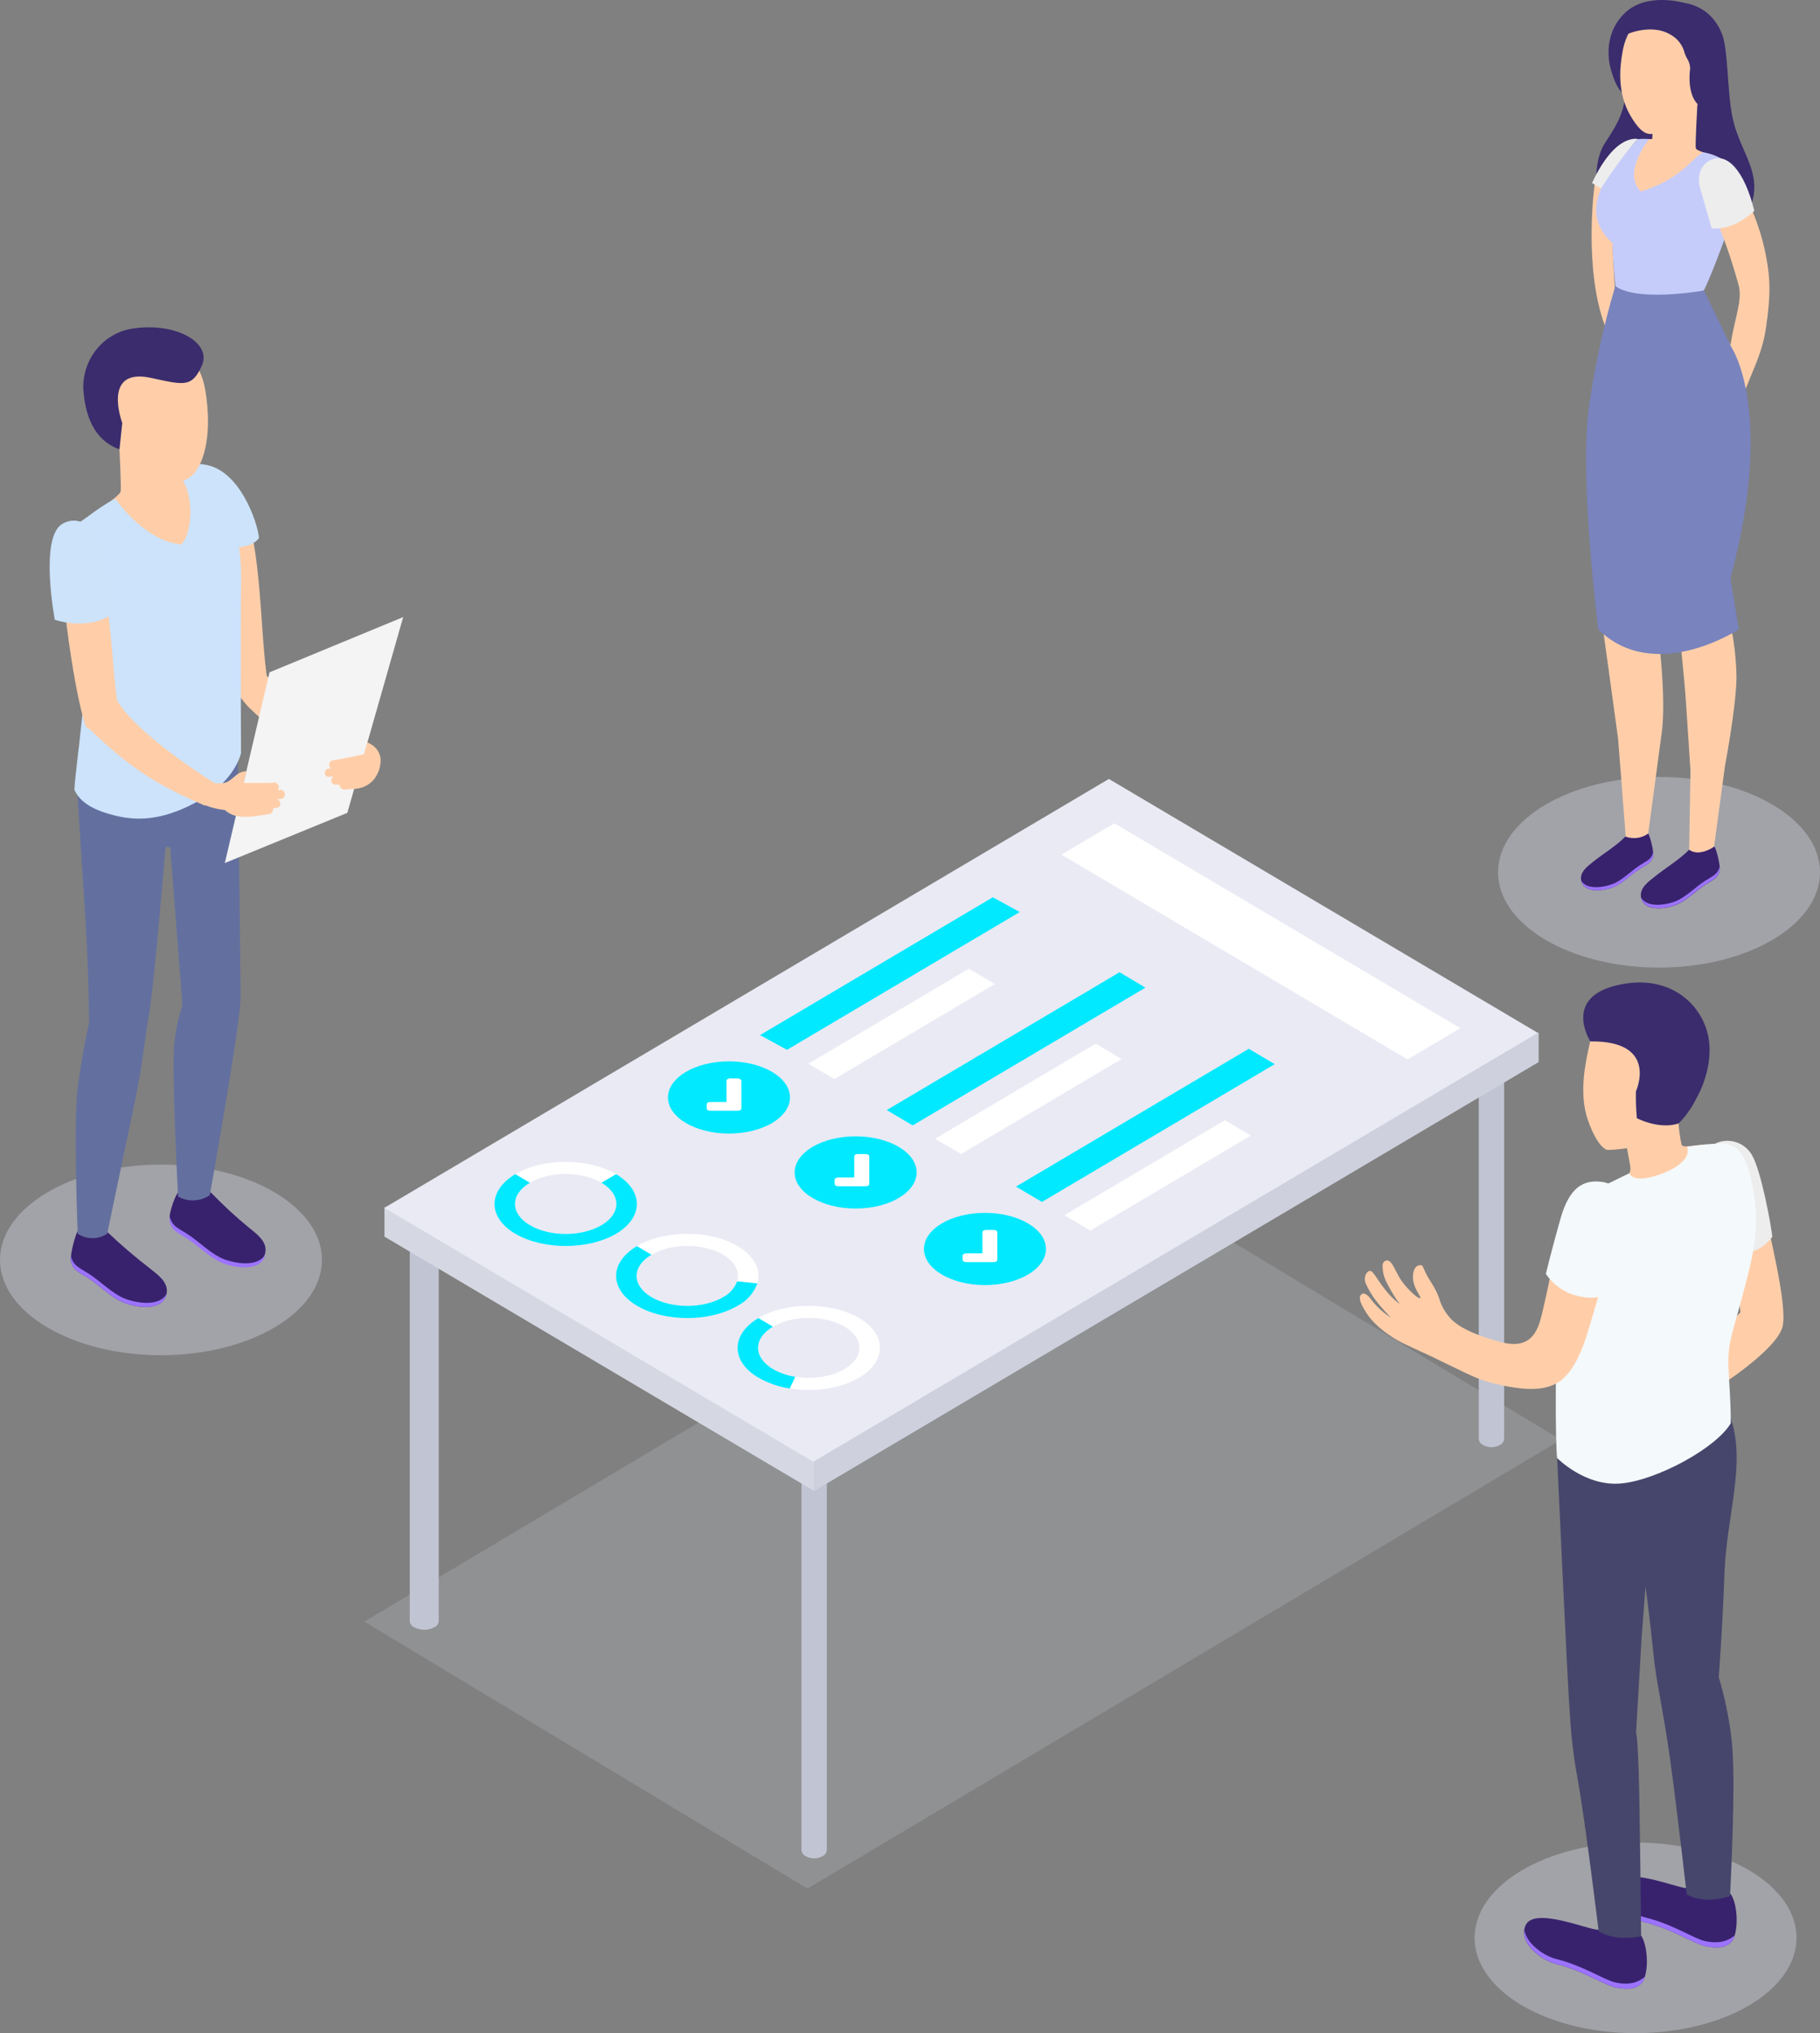 <svg width="385" height="430" viewBox="0 0 385 430" fill="none" xmlns="http://www.w3.org/2000/svg">
<rect x="0" y="0" width="385" height="430" fill="#808080" stroke="none"/>
<g clip-path="url(#clip0)">
<path opacity="0.4" d="M350.947 204.637C369.754 204.637 385 195.612 385 184.479C385 173.346 369.754 164.32 350.947 164.32C332.14 164.32 316.895 173.346 316.895 184.479C316.895 195.612 332.14 204.637 350.947 204.637Z" fill="#D6D8E5"/>
<path d="M349.479 2.124C350.813 -0.069 360.964 -1.505 364.303 7.284C365.57 10.63 365.369 19.178 366.434 24.544C367.5 29.911 369.983 32.955 370.881 37.315C371.778 41.675 370.319 48.968 360.075 50.215C349.831 51.462 341.962 47.825 339.546 44.479C337.13 41.134 337.029 34.022 339.546 30.195C342.063 26.367 343.959 23.314 343.9 18.292L349.479 2.124Z" fill="#3A2C6D"/>
<path d="M337.323 39.018C337.323 39.018 334.915 56.425 339.462 68.8C344.009 81.175 342.742 65.609 342.742 65.609L341.652 61.92C341.652 61.92 340.737 47.687 341.115 44.204C341.492 40.721 341.408 37.72 341.652 37.436C341.895 37.152 340.754 36.576 340.267 36.533C339.781 36.49 337.323 39.018 337.323 39.018Z" fill="#FFCEA9"/>
<path d="M356.182 0.602C356.182 0.602 348.539 -1.66 343.908 2.58C339.672 6.45 340.024 11.713 340.637 14.19C341.249 16.667 342.491 20.038 344.412 20.21C346.333 20.382 356.182 0.602 356.182 0.602Z" fill="#3A2C6D"/>
<path d="M359.068 21.973C359.068 21.973 358.573 30.702 358.724 31.347C358.875 31.992 362.08 32.611 362.969 33.368C363.859 34.125 358.364 43 355.553 44.299C352.743 45.597 344.043 42.26 343.439 37.84C342.885 33.755 345.956 30.582 347.105 29.472C347.902 29.396 348.704 29.376 349.504 29.412L349.756 25.181C353.573 23.917 359.068 21.973 359.068 21.973Z" fill="#FFCEA9"/>
<path d="M360.276 32.198C362.667 32.568 365.402 33.918 365.78 35.226C366.216 36.791 367.164 44.178 365.092 49.803C363.02 55.427 361.627 58.996 360.436 61.421C360.436 61.421 350.075 65.971 341.727 60.664C341.727 60.664 341.157 54.644 341.115 51.419C333.413 44.539 339.999 36.025 346.526 29.421C347.308 29.352 348.093 29.352 348.875 29.421C348.875 29.421 343.053 36.481 347.105 40.497C355.78 37.78 357.499 33.789 360.276 32.198Z" fill="#C6CCFA"/>
<path d="M343.195 11.18C344.034 5.573 348.003 1.333 353.649 1.72C355.898 1.871 358.045 2.737 359.792 4.197C361.539 5.658 362.798 7.64 363.394 9.868C363.99 12.096 363.894 14.46 363.119 16.629C362.343 18.799 360.928 20.667 359.068 21.973C358.88 22.82 358.599 23.642 358.229 24.424C356.224 26.806 350.914 28.328 349.16 28.346C347.65 28.346 346.341 26.918 344.924 24.501C341.971 19.488 342.717 13.923 343.195 11.18Z" fill="#FFCEA9"/>
<path d="M355.394 1.72C359.353 2.511 362.617 3.655 363.691 7.637C364.429 10.38 365.369 15.618 364.471 17.819L363.901 19.41L359.068 21.973C359.068 21.973 356.837 20.064 357.533 14.457C357.508 13.698 357.275 12.962 356.862 12.332C356.558 11.795 356.332 11.216 356.191 10.612C355.63 9.097 354.517 7.863 353.087 7.172C349.555 5.16 344.328 6.88 343.598 7.654C344.598 5.425 346.318 3.617 348.466 2.536C350.615 1.455 353.062 1.167 355.394 1.72V1.72Z" fill="#3A2C6D"/>
<path d="M366.057 72.997C366.946 67.312 368.573 63.623 367.835 60.501C366.133 54.17 363.887 48.005 361.124 42.08C359.37 38.537 359.907 36.06 361.728 34.684C363.766 33.119 365.713 33.824 367.55 37.72C369.865 42.647 372.475 47.704 373.741 55.04C374.362 58.6 374.681 62.058 373.565 69.368C372.785 74.476 371.199 77.348 369.32 82.147C368.775 83.463 365.302 77.821 366.057 72.997Z" fill="#FFCEA9"/>
<path d="M362.592 179.035C360.587 180.703 357.474 179.551 357.323 179.706C355.285 181.795 352.248 183.619 349.982 185.45C348.732 186.457 346.786 187.807 347.138 189.75C347.768 193.19 353.17 192.141 355.209 191.083C357.248 190.026 358.917 188.271 360.847 187.041C362.223 186.181 363.573 185.717 363.791 183.928C363.917 182.845 362.944 178.992 362.592 179.035Z" fill="#38226D"/>
<path d="M363.766 183.18C363.498 184.9 362.164 185.356 360.796 186.224C358.833 187.471 357.105 189.277 355.075 190.335C353.187 191.307 348.489 192.279 347.164 189.811C347.885 193.147 353.196 192.098 355.209 191.049C357.223 190 358.917 188.237 360.847 187.007C362.223 186.147 363.573 185.683 363.791 183.894C363.807 183.656 363.798 183.416 363.766 183.18V183.18Z" fill="#9C73FF"/>
<path d="M348.531 176.154C346.702 177.685 343.925 176.825 343.791 176.971C341.929 178.889 339.16 180.531 337.08 182.208C335.93 183.128 334.152 184.367 334.47 186.138C335.049 189.303 339.999 188.331 341.87 187.36C343.741 186.388 345.226 184.78 347.029 183.662C348.288 182.862 349.546 182.44 349.722 180.806C349.84 179.826 348.858 176.119 348.531 176.154Z" fill="#38226D"/>
<path d="M349.705 180.153C349.461 181.718 348.237 182.148 346.987 182.939C345.191 184.083 343.631 185.734 341.743 186.706C340.015 187.566 335.711 188.486 334.503 186.224C335.166 189.277 340.023 188.323 341.877 187.36C343.731 186.396 345.233 184.78 347.037 183.662C348.295 182.862 349.554 182.44 349.73 180.806C349.745 180.588 349.736 180.369 349.705 180.153Z" fill="#9C73FF"/>
<path d="M337.734 80.608C338.615 73.53 341.165 63.236 341.165 63.236C343.572 64.395 346.177 65.058 348.833 65.188C353.288 65.42 360.419 64.027 360.419 64.027C361.667 66.264 363.031 68.432 364.505 70.52C366.501 73.358 370.377 79.567 369.438 90.42C368.825 97.507 364.949 127.624 364.949 127.624C366.456 132.689 367.258 137.947 367.332 143.242C367.29 147.619 366.166 155.067 364.907 161.947L362.592 179.043C362.592 179.043 359.513 181.322 357.323 179.714L357.6 162.979C357.332 158.894 356.937 152.848 356.677 148.995C356.266 142.708 355.167 132.732 354.848 130.247C354.53 127.762 353.758 123.367 353.389 118.525C353.019 113.683 351.224 88.855 351.224 88.855L350.972 93.499C350.972 93.499 350.737 101.033 349.68 110.338C348.623 119.643 348.254 123.763 348.254 123.763C348.254 123.763 350.083 127.203 350.318 129.783C350.503 131.795 352.751 147.688 351.409 155.78L348.657 176.3C347.971 176.785 347.184 177.096 346.358 177.208C345.533 177.32 344.693 177.23 343.908 176.945L342.289 156.228C341.207 148.341 338.934 131.632 338.564 129.456C338.095 126.592 337.725 125.156 337.189 116.195C336.652 107.233 336.845 87.72 337.734 80.608Z" fill="#FFCEA9"/>
<path d="M360.436 61.421L366.384 73.668C366.384 73.668 375.461 87.29 366.057 122.309L367.818 133.111C367.818 133.111 350.016 144.824 338.095 133.111C338.095 133.111 333.967 100.749 336.165 85.811C337.386 77.228 339.239 68.753 341.71 60.458C341.71 60.458 344.63 63.769 359.647 61.585" fill="#7983BE"/>
<path d="M371.107 44.591C371.107 44.591 366.971 48.805 362.072 48.289L359.723 40.076C359.723 40.076 358.187 35.776 361.761 33.901C365.335 32.026 369.052 36.18 371.107 44.591Z" fill="#EDEDED"/>
<path d="M346.526 29.421C346.526 29.421 341.794 27.941 336.778 38.7L338.657 39.861C338.657 39.861 343.598 32.181 346.526 29.421Z" fill="#EDEDED"/>
<path opacity="0.4" d="M34.053 286.621C52.86 286.621 68.106 277.596 68.106 266.462C68.106 255.329 52.86 246.304 34.053 246.304C15.246 246.304 0 255.329 0 266.462C0 277.596 15.246 286.621 34.053 286.621Z" fill="#D6D8E5"/>
<path d="M16.586 260.279C19.019 262.309 22.618 260.451 22.794 260.64C25.659 263.36 28.66 265.923 31.788 268.32C33.306 269.541 35.68 271.184 35.252 273.532C34.481 277.746 27.912 276.447 25.428 275.166C22.945 273.884 20.923 271.726 18.574 270.246C16.896 269.18 15.219 268.63 14.992 266.462C14.832 265.155 16.15 260.227 16.586 260.279Z" fill="#38226D"/>
<path d="M15.025 265.585C15.344 267.666 16.972 268.234 18.633 269.292C21.024 270.814 23.121 272.998 25.596 274.288C27.895 275.475 33.608 276.662 35.219 273.652C34.38 277.711 27.887 276.438 25.428 275.166C22.97 273.893 20.923 271.726 18.574 270.246C16.896 269.18 15.219 268.63 14.992 266.462C14.972 266.17 14.983 265.875 15.025 265.585V265.585Z" fill="#9C73FF"/>
<path d="M37.752 252.221C40.185 254.25 44.464 252.032 44.632 252.221C47.169 254.854 49.853 257.335 52.669 259.651C54.187 260.881 56.553 262.515 56.125 264.871C55.362 269.085 48.785 267.787 46.31 266.497C43.835 265.207 41.805 263.057 39.456 261.586C37.778 260.52 36.1 259.961 35.873 257.794C35.697 256.486 37.3 252.169 37.752 252.221Z" fill="#38226D"/>
<path d="M35.924 257.217C36.251 259.298 37.878 259.866 39.539 260.924C41.922 262.446 44.028 264.639 46.503 265.92C48.793 267.116 54.506 268.294 56.117 265.284C55.278 269.343 48.785 268.07 46.335 266.798C43.885 265.525 41.83 263.358 39.481 261.878C37.803 260.812 36.125 260.262 35.898 258.094C35.879 257.802 35.888 257.508 35.924 257.217V257.217Z" fill="#9C73FF"/>
<path d="M16.443 168.053C16.561 171.837 17.71 188.237 18.222 196.923C18.734 205.609 18.851 216.256 18.851 216.256C18.851 216.256 17.391 222.585 16.443 230.016C15.495 237.446 16.443 260.924 16.443 260.924C17.375 261.535 18.458 261.86 19.564 261.86C20.67 261.86 21.753 261.535 22.685 260.924C22.685 260.924 26.586 242.133 28.39 233.671C30.194 225.208 30.512 220.332 31.452 215.086C32.585 208.731 35.026 179.121 35.026 179.121L36.008 179.172L38.592 212.618C37.779 215.08 37.217 217.622 36.914 220.203C36.209 225.655 37.669 253.055 37.669 253.055C38.706 253.64 39.88 253.923 41.063 253.873C42.246 253.823 43.393 253.442 44.38 252.771C44.38 252.771 50.899 216.479 50.899 210.958C50.899 207.303 50.286 159.143 50.286 159.143L16.443 168.053Z" fill="#63709F"/>
<path d="M25.277 95.03C25.277 95.03 25.689 103.269 25.512 104C25.336 104.731 21.821 107.147 20.797 108.007C19.774 108.867 26.36 115.524 29.556 117.029C32.752 118.534 42.887 114.569 43.071 109.469C43.256 104.37 41.335 100.087 39.783 99.855C38.231 99.622 25.277 95.03 25.277 95.03Z" fill="#FFCEA9"/>
<path d="M47.283 110.321C47.753 106.683 45.42 103.234 47.686 100.336C55.622 108.317 54.607 129.404 56.411 142.906C62.283 149.218 74.138 155.436 77.468 156.976C78.072 157.259 78.601 157.56 78.483 158.231C78.005 160.863 77.258 161.86 75.723 164.406C67.896 160.966 62.241 158.954 52.459 149.425C51.52 148.393 50.678 147.273 49.942 146.079C47.182 137.479 46.477 116.59 47.283 110.321Z" fill="#FFCEA9"/>
<path d="M24.38 105.427C24.38 105.427 30.252 114.328 38.348 115.171C40.915 112.591 41.15 103.355 37.593 100.405C37.593 100.405 40.857 97.704 43.088 98.229C45.492 99.716 47.282 102.053 48.122 104.8C50.184 110.918 51.153 117.368 50.983 123.84C50.848 132.578 50.983 159.281 50.983 159.281C50.983 159.281 49.842 164.931 42.484 169.128C35.127 173.324 29.657 173.746 24.665 172.568C20.546 171.579 17.114 170.099 15.73 167.029C16.099 160.906 18.767 144.919 17.769 137.222C16.77 129.525 15.185 123.763 14.774 117.536C14.363 111.31 15.571 111.439 18.616 109.22C20.445 107.814 22.371 106.546 24.38 105.427V105.427Z" fill="#CCE3FB"/>
<path d="M43.466 82.758C42.509 76.359 38.013 71.517 31.578 71.879C28.99 72.016 26.51 72.983 24.488 74.644C22.465 76.304 21.003 78.573 20.306 81.132C19.61 83.69 19.715 86.408 20.607 88.902C21.499 91.396 23.133 93.539 25.277 95.03C25.501 95.999 25.836 96.937 26.276 97.825C28.549 100.56 35.429 102.237 37.408 101.953C39.925 101.575 41.318 100.491 42.526 97.653C44.665 92.63 43.994 85.914 43.466 82.758Z" fill="#FFCEA9"/>
<path d="M25.277 95.03L25.865 89.457C25.865 89.457 21.418 77.649 31.93 79.92C38.86 81.416 40.605 82.061 42.711 77.297C44.816 72.532 37.383 68.232 28.524 69.428C25.485 69.761 22.678 71.251 20.659 73.603C18.64 75.954 17.554 78.997 17.618 82.13C17.844 85.639 18.759 92.742 25.277 95.03Z" fill="#3A2C6D"/>
<path d="M12.979 113.872C16.024 113.012 13.7 113.718 16.024 113.012C23.952 120.985 22.962 134.65 24.766 148.152C29.137 155.574 45.395 165.636 45.395 165.636C45.597 167.063 45.102 167.493 43.348 170.392C35.521 166.952 28.96 163.942 19.178 154.413C18.792 154.034 18.23 153.94 18.062 153.424C15.269 144.789 12.165 120.15 12.979 113.872Z" fill="#FFCEA9"/>
<path d="M85.287 130.513L73.475 171.914L47.56 182.526L57.015 142.192L85.287 130.513Z" fill="#F4F4F4"/>
<path d="M41.301 165.894C41.687 164.484 42.685 164.828 43.818 165.189C45.034 165.692 46.37 165.809 47.652 165.524C48.718 165.189 49.489 164.243 50.404 163.624C50.928 163.305 51.523 163.13 52.132 163.116C52.073 163.477 51.536 165.584 51.536 165.584C51.536 165.584 57.216 165.645 57.795 165.516C57.995 165.465 58.205 165.482 58.394 165.564C58.583 165.646 58.742 165.788 58.847 165.969C58.951 166.151 58.996 166.362 58.974 166.571C58.952 166.781 58.865 166.978 58.726 167.132L59.112 167.072C60.278 166.806 60.79 168.637 59.607 168.904C59.288 168.973 58.978 169.007 58.659 169.05C59.414 169.351 59.607 170.633 58.659 170.822C58.567 170.822 58.466 170.822 58.365 170.873C58.235 170.928 58.094 170.949 57.954 170.934C57.893 170.938 57.831 170.938 57.77 170.934C57.796 171.072 57.795 171.214 57.767 171.351C57.739 171.489 57.684 171.619 57.606 171.735C57.528 171.851 57.428 171.949 57.312 172.024C57.196 172.099 57.066 172.149 56.931 172.172C54.154 172.533 50.068 173.668 47.568 171.312C45.827 171.137 44.125 170.666 42.535 169.919C40.882 169.179 40.84 167.588 41.301 165.894Z" fill="#FFCEA9"/>
<path d="M69.632 162.54C69.767 162.54 69.892 162.54 70.018 162.54C69.857 162.419 69.736 162.249 69.674 162.054C69.612 161.859 69.611 161.649 69.671 161.454C69.731 161.258 69.85 161.087 70.01 160.964C70.17 160.841 70.364 160.772 70.564 160.768C71.159 160.768 77.007 159.521 77.007 159.521L77.703 157.053C77.703 156.916 78.718 157.552 78.752 157.578C79.247 157.908 79.663 158.349 79.968 158.867C80.273 159.385 80.459 159.968 80.513 160.571C80.565 162.25 79.972 163.884 78.861 165.12C77.806 166.195 76.388 166.811 74.901 166.84C74.196 166.892 73.508 166.926 72.896 166.978C72.758 166.987 72.62 166.967 72.489 166.921C72.359 166.874 72.239 166.8 72.137 166.705C72.035 166.609 71.954 166.493 71.897 166.364C71.839 166.235 71.808 166.096 71.805 165.954H71.629C71.492 165.991 71.347 165.991 71.21 165.954H70.908C69.918 165.954 69.842 164.69 70.513 164.234C70.195 164.234 69.876 164.294 69.557 164.294C68.366 164.398 68.466 162.54 69.632 162.54Z" fill="#FFCEA9"/>
<path d="M50.588 115.722C50.588 115.722 53.583 115.567 54.783 113.778C54.557 110.716 50.739 99.098 43.038 98.229C45.133 99.731 46.793 101.784 47.845 104.172C49.296 107.672 50.588 115.722 50.588 115.722Z" fill="#CCE3FB"/>
<path d="M11.594 131.073C11.594 131.073 19.237 133.773 24.623 129.232C25.21 128.192 21.502 114.853 21.502 114.853C21.502 114.853 18.297 108.033 13.272 110.742C8.247 113.451 11.594 131.073 11.594 131.073Z" fill="#CCE3FA"/>
<path opacity="0.2" d="M330.209 304.509L170.809 399.427L77.074 342.968L236.473 248.041L330.209 304.509Z" fill="#D6D8E5"/>
<path d="M86.68 254.904V342.865C86.705 343.141 86.802 343.405 86.96 343.63C87.117 343.855 87.331 344.033 87.577 344.146C88.249 344.498 88.992 344.681 89.746 344.681C90.5 344.681 91.243 344.498 91.915 344.146C92.162 344.033 92.375 343.855 92.533 343.63C92.69 343.405 92.787 343.141 92.812 342.865V342.865V254.904H86.68Z" fill="#C1C4D3"/>
<path d="M169.542 289.132V391.231C169.557 391.495 169.636 391.75 169.773 391.974C169.909 392.198 170.098 392.383 170.323 392.512C170.899 392.859 171.555 393.041 172.223 393.041C172.891 393.041 173.547 392.859 174.123 392.512C174.347 392.383 174.536 392.198 174.673 391.974C174.809 391.75 174.888 391.495 174.903 391.231V391.231V289.132H169.542Z" fill="#C1C4D3"/>
<path d="M312.817 221.02V304.268C312.834 304.532 312.914 304.788 313.052 305.012C313.19 305.236 313.38 305.421 313.606 305.549C314.181 305.896 314.835 306.078 315.502 306.078C316.169 306.078 316.823 305.896 317.398 305.549C317.623 305.421 317.814 305.236 317.952 305.012C318.089 304.788 318.17 304.532 318.186 304.268V221.02H312.817Z" fill="#C1C4D3"/>
<path d="M172.219 315.336L81.327 261.543V255.257L172.219 309.05V315.336Z" fill="#D5D7E2"/>
<path d="M325.469 218.543L172.202 309.247L81.311 255.454L234.569 164.742L325.469 218.543Z" fill="#E9EAF4"/>
<path d="M325.485 224.623L172.219 315.336V309.05L325.485 218.345V224.623Z" fill="#CED0DD"/>
<path opacity="0.4" d="M345.981 430C364.788 430 380.033 420.975 380.033 409.841C380.033 398.708 364.788 389.683 345.981 389.683C327.174 389.683 311.928 398.708 311.928 409.841C311.928 420.975 327.174 430 345.981 430Z" fill="#D6D8E5"/>
<path d="M373.574 256.641C373.968 260.081 378.012 275.131 377.147 280.274C376.283 285.417 362.441 294.034 362.441 294.034L360.528 285.236L368.188 277.539L366.115 262.919L373.574 256.641Z" fill="#FFCEA9"/>
<path d="M362.877 241.841C364.224 241.203 365.752 241.095 367.171 241.536C368.591 241.976 369.803 242.935 370.579 244.231C372.609 247.671 374.723 259.539 374.916 261.569C374.916 261.569 372.063 265.611 367.776 264.932L362.877 241.841Z" fill="#EDEDED"/>
<path d="M347.071 409.231C344.054 410.089 340.829 409.694 338.095 408.13C335.939 408.19 324.235 403.056 322.641 407.365C321.249 411.149 326.316 414.649 329.026 415.32C334.94 416.79 339.319 419.809 341.694 420.325C343.464 420.703 345.754 420.953 347.164 419.534C348.875 417.822 348.724 411.493 347.071 409.231Z" fill="#38226D"/>
<path d="M341.71 419.276C339.336 418.76 334.957 415.741 329.042 414.271C326.777 413.712 322.859 411.157 322.465 408.13C321.936 411.57 326.517 414.692 329.042 415.32C334.957 416.79 339.336 419.809 341.71 420.325C343.481 420.703 345.771 420.953 347.18 419.534C347.548 419.12 347.813 418.621 347.952 418.08C345.897 419.835 343.481 419.68 341.71 419.276Z" fill="#9C73FF"/>
<path d="M366.057 400.493C363.047 401.348 359.829 400.95 357.105 399.384C354.949 399.453 343.237 394.31 341.652 398.627C340.251 402.411 345.326 405.903 348.036 406.573C353.909 408.044 358.322 411.071 360.696 411.579C362.466 411.966 364.756 412.215 366.174 410.787C367.86 409.076 367.718 402.746 366.057 400.493Z" fill="#38226D"/>
<path d="M360.696 410.538C358.322 410.022 353.984 406.995 348.036 405.533C345.763 404.965 341.853 402.42 341.459 399.384C340.93 402.867 345.503 405.946 348.036 406.573C353.909 408.044 358.322 411.071 360.696 411.579C362.466 411.966 364.756 412.215 366.174 410.787C366.538 410.375 366.803 409.88 366.946 409.343C364.89 411.08 362.466 410.916 360.696 410.538Z" fill="#9C73FF"/>
<path d="M366.292 367.882C365.786 363.423 364.882 359.022 363.59 354.733C363.59 354.733 364.429 343.389 364.798 332.639C365.26 320.427 369.387 309.686 366.132 299.959L329.395 308.336C329.395 308.336 331.618 356.994 332.105 362.885C332.384 367.472 332.945 372.036 333.782 376.551C335.46 386.011 338.179 408.465 338.179 408.465C342.063 410.779 347.164 409.497 347.164 409.497C347.164 409.497 346.887 381.117 346.635 374.237C346.325 365.93 346.081 366.566 346.081 366.566L347.298 345.857L348.095 335.537C348.095 335.537 349.11 343.097 349.773 349.848C350.343 355.73 351.736 361.028 353.28 372.019C354.622 381.522 356.803 400.622 356.803 400.622C360.687 402.936 365.964 401.018 365.964 401.018C365.964 401.018 367.34 376.129 366.292 367.882Z" fill="#46466C"/>
<path d="M360.931 242.047C358.129 242.185 356.048 242.907 355.696 242.047C355.393 240.568 355.18 239.072 355.058 237.566C355.385 236.706 355.654 235.846 355.654 235.846C359.169 233.628 360.285 229.74 360.746 225.2C361.535 217.46 357.449 210.674 349.89 209.866C342.784 209.109 337.558 214.226 336.165 221.252C335.41 224.692 333.917 231.28 335.939 236.99C337.063 240.181 338.522 242.709 339.982 243.208C341.387 243.168 342.787 243.041 344.177 242.83C344.177 242.83 344.546 244.988 344.806 246.364C345.066 247.74 344.966 248.48 342.289 250.174C339.613 251.868 346.35 255.334 350.754 255.007C355.159 254.68 360.108 251.937 361.468 248.987C362.978 245.788 362.852 241.952 360.931 242.047Z" fill="#FFCEA9"/>
<path d="M356.879 242.52C357.65 244.498 355.687 246.923 350.427 248.617C345.167 250.312 344.706 248.127 344.706 248.127C344.706 248.127 336.996 251.731 334.487 253.519C331.333 255.781 329.94 262.326 329.512 273.368C329.017 286.139 328.975 305.094 329.395 308.37C329.395 308.37 335.267 314.39 342.818 313.754C350.368 313.117 363.053 306.28 366.132 300.991C366.048 289.811 364.773 287.962 366.543 281.512C370.587 266.738 372.726 260.692 370.738 250.871C369.119 242.778 366.837 241.772 363.724 241.849C361.432 241.946 359.147 242.17 356.879 242.52V242.52Z" fill="#F4F9FB"/>
<path d="M317.658 283.886C323.841 285.486 325.301 281.487 326.114 278.167C328.078 270.152 329.143 262.902 330.611 258.387C332.339 253.012 334.152 252.161 336.694 251.12C339.68 249.89 342.256 252.479 341.257 259.307C340.083 267.391 338.539 273.067 335.586 282.639C334.823 285.133 333.069 289.571 330.502 291.721C327.314 294.369 322.499 294.249 315.225 292.4C312.121 291.6 308.715 289.7 302.842 286.896C301.273 286.139 300.04 285.64 297.02 284.196C294 282.751 290.845 280.343 289.26 277.986C287.674 275.63 287.464 274.546 287.792 273.996C288.194 273.317 288.916 273.471 289.755 274.46C290.983 276.128 292.492 277.558 294.209 278.683C294.209 278.683 292.255 276.61 291.198 275.243C290.25 274.049 289.463 272.73 288.857 271.321C288.295 269.945 289.453 268.088 290.325 269.06C291.198 270.031 291.617 271.038 293.219 273.007C294.064 274.055 295.028 274.996 296.089 275.811C295.096 274.432 294.212 272.974 293.446 271.45C292.763 270.259 292.428 268.892 292.481 267.512C292.523 266.789 293.513 265.946 294.444 267.305C295.283 268.518 295.82 270.436 297.8 272.508C299.21 274.013 300.418 274.873 300.451 274.46C300.485 274.048 299.612 273.213 299.092 271.468C298.572 269.722 299.092 267.864 300.04 267.658C300.988 267.451 300.795 267.512 301.559 269.154C302.322 270.797 303.48 272.001 304.369 274.392C304.842 276.077 305.706 277.62 306.886 278.889C308.404 280.532 311.769 282.364 317.658 283.886Z" fill="#FFCEA9"/>
<path d="M338.992 249.985C334.856 249.357 331.937 251.266 330.108 257.725C328.279 264.183 327.004 269.412 327.004 269.412C328.64 271.834 331.12 273.521 333.933 274.125C338.875 275.355 340.645 272.93 340.645 272.93C340.645 272.93 342.021 266.204 342.877 261.621C343.732 257.037 344.102 250.759 338.992 249.985Z" fill="#F4F9FB"/>
<path d="M336.417 220.254C336.417 220.254 329.89 210.072 344.043 207.999C354.244 206.503 360.822 213.228 361.56 220.521C362.281 227.487 358.095 234.728 355.075 237.601C353.598 238.134 350.427 238.461 346.258 236.508C346.091 234.61 346.027 232.704 346.065 230.798C346.065 230.798 351.014 220.074 336.417 220.254Z" fill="#3A2C6D"/>
<path d="M130.322 260.941C124.449 264.381 114.885 264.381 109.012 260.941C103.14 257.501 103.14 251.808 109.012 248.325C114.885 244.842 124.449 244.885 130.322 248.325C136.194 251.765 136.194 257.458 130.322 260.941ZM112.091 250.148C107.897 252.625 107.897 256.641 112.091 259.118C116.286 261.595 123.065 261.586 127.243 259.118C131.421 256.65 131.437 252.625 127.243 250.148C123.048 247.671 116.269 247.68 112.091 250.148Z" fill="white"/>
<path d="M130.322 260.941C124.449 264.381 114.885 264.381 109.012 260.941C103.14 257.501 103.14 251.808 109.012 248.325L112.091 250.148C107.897 252.625 107.897 256.641 112.091 259.118C116.286 261.595 123.065 261.586 127.243 259.118C131.421 256.65 131.437 252.625 127.243 250.148L130.322 248.325C136.194 251.808 136.194 257.458 130.322 260.941Z" fill="#00E9FF"/>
<path d="M156.044 276.155C150.171 279.638 140.615 279.638 134.734 276.155C128.853 272.672 128.862 267.021 134.734 263.547C140.607 260.073 150.171 260.064 156.044 263.547C161.916 267.03 161.916 272.68 156.044 276.155ZM137.813 265.37C133.619 267.838 133.619 271.863 137.813 274.331C142.008 276.8 148.787 276.808 152.965 274.331C157.143 271.855 157.159 267.838 152.965 265.362C148.77 262.885 141.975 262.893 137.797 265.37H137.813Z" fill="white"/>
<path d="M156.044 276.154C150.171 279.637 140.615 279.637 134.734 276.154C128.853 272.671 128.862 267.021 134.734 263.547L137.813 265.37C133.619 267.838 133.619 271.863 137.813 274.331C142.008 276.799 148.787 276.808 152.965 274.331C154.328 273.636 155.387 272.442 155.935 270.986L160.222 271.442C159.454 273.494 157.963 275.175 156.044 276.154Z" fill="#00E9FF"/>
<path d="M181.741 291.368C175.868 294.851 166.304 294.851 160.431 291.368C154.559 287.885 154.559 282.235 160.431 278.76C166.304 275.286 175.868 275.32 181.741 278.76C187.613 282.2 187.613 287.894 181.741 291.368ZM163.51 280.584C159.316 283.052 159.316 287.077 163.51 289.553C167.705 292.03 174.484 292.022 178.662 289.553C182.84 287.085 182.856 283.052 178.662 280.584C174.467 278.115 167.688 278.107 163.51 280.584Z" fill="white"/>
<path d="M167.067 293.664C164.739 293.314 162.491 292.536 160.431 291.368C154.559 287.928 154.559 282.235 160.431 278.76L163.51 280.583C159.316 283.052 159.316 287.076 163.51 289.553C164.974 290.38 166.571 290.931 168.225 291.179L167.067 293.664Z" fill="#00E9FF"/>
<path d="M154.206 239.742C161.332 239.742 167.109 236.323 167.109 232.105C167.109 227.888 161.332 224.469 154.206 224.469C147.08 224.469 141.303 227.888 141.303 232.105C141.303 236.323 147.08 239.742 154.206 239.742Z" fill="#00E9FF"/>
<path d="M215.718 192.889L166.48 222.035L160.775 218.913L210.021 189.768L215.718 192.889Z" fill="#00E9FF"/>
<path d="M210.458 208.12L176.497 228.218L171.01 224.967L204.971 204.869L210.458 208.12Z" fill="white"/>
<path d="M181.002 255.6C188.128 255.6 193.905 252.181 193.905 247.964C193.905 243.746 188.128 240.327 181.002 240.327C173.876 240.327 168.099 243.746 168.099 247.964C168.099 252.181 173.876 255.6 181.002 255.6Z" fill="#00E9FF"/>
<path d="M242.304 208.877L193.066 238.022L187.58 234.771L236.826 205.626L242.304 208.877Z" fill="#00E9FF"/>
<path d="M237.262 223.978L203.301 244.077L197.815 240.826L231.775 220.728L237.262 223.978Z" fill="white"/>
<path d="M208.352 271.786C215.478 271.786 221.255 268.367 221.255 264.149C221.255 259.931 215.478 256.512 208.352 256.512C201.226 256.512 195.449 259.931 195.449 264.149C195.449 268.367 201.226 271.786 208.352 271.786Z" fill="#00E9FF"/>
<path d="M269.654 225.062L220.407 254.207L214.921 250.957L264.167 221.811L269.654 225.062Z" fill="#00E9FF"/>
<path d="M264.603 240.164L230.643 260.262L225.156 257.011L259.116 236.913L264.603 240.164Z" fill="white"/>
<path d="M156.044 228.08H154.475C154.281 228.073 154.09 228.12 153.921 228.218C153.856 228.244 153.799 228.289 153.757 228.346C153.716 228.404 153.691 228.473 153.686 228.545V233.06H150.28C150.087 233.052 149.895 233.1 149.726 233.197C149.661 233.223 149.604 233.268 149.563 233.326C149.521 233.384 149.496 233.452 149.492 233.524V234.453C149.496 234.525 149.521 234.594 149.563 234.651C149.604 234.709 149.661 234.754 149.726 234.78C149.895 234.878 150.087 234.925 150.28 234.917H156.044C156.237 234.925 156.429 234.878 156.597 234.78C156.663 234.754 156.72 234.709 156.761 234.651C156.803 234.594 156.827 234.525 156.832 234.453V228.571C156.827 228.499 156.803 228.43 156.761 228.372C156.72 228.314 156.663 228.27 156.597 228.244C156.431 228.137 156.24 228.08 156.044 228.08V228.08Z" fill="white"/>
<path d="M183.058 244.068H181.48C181.288 244.067 181.098 244.114 180.927 244.206C180.865 244.235 180.811 244.281 180.771 244.338C180.731 244.396 180.707 244.463 180.7 244.532V249.03H177.344C177.151 249.027 176.961 249.074 176.791 249.168C176.631 249.263 176.556 249.366 176.556 249.495V250.424C176.561 250.496 176.586 250.566 176.627 250.625C176.669 250.684 176.725 250.731 176.791 250.759C176.961 250.853 177.151 250.9 177.344 250.897H183.1C183.292 250.898 183.483 250.851 183.653 250.759C183.717 250.729 183.771 250.682 183.811 250.623C183.851 250.564 183.874 250.495 183.88 250.424V244.541C183.873 244.471 183.849 244.404 183.809 244.347C183.769 244.29 183.716 244.244 183.653 244.214C183.471 244.111 183.265 244.061 183.058 244.068V244.068Z" fill="white"/>
<path d="M210.181 260.124H208.612C208.418 260.116 208.227 260.164 208.058 260.262C207.899 260.356 207.823 260.46 207.823 260.589V265.078H204.417C204.224 265.07 204.032 265.118 203.864 265.215C203.712 265.31 203.629 265.413 203.629 265.542V266.471C203.634 266.542 203.659 266.611 203.701 266.668C203.742 266.726 203.799 266.771 203.864 266.798C204.032 266.896 204.224 266.943 204.417 266.935H210.172C210.366 266.943 210.558 266.896 210.726 266.798C210.791 266.772 210.848 266.727 210.89 266.669C210.931 266.611 210.956 266.543 210.961 266.471V260.58C210.961 260.451 210.885 260.348 210.726 260.253C210.559 260.16 210.371 260.115 210.181 260.124Z" fill="white"/>
<path d="M297.75 224.073L224.535 180.746L235.727 174.124L308.941 217.451L297.75 224.073Z" fill="white"/>
</g>
<defs>
<clipPath id="clip0">
<rect width="385" height="430" fill="white"/>
</clipPath>
</defs>
</svg>
